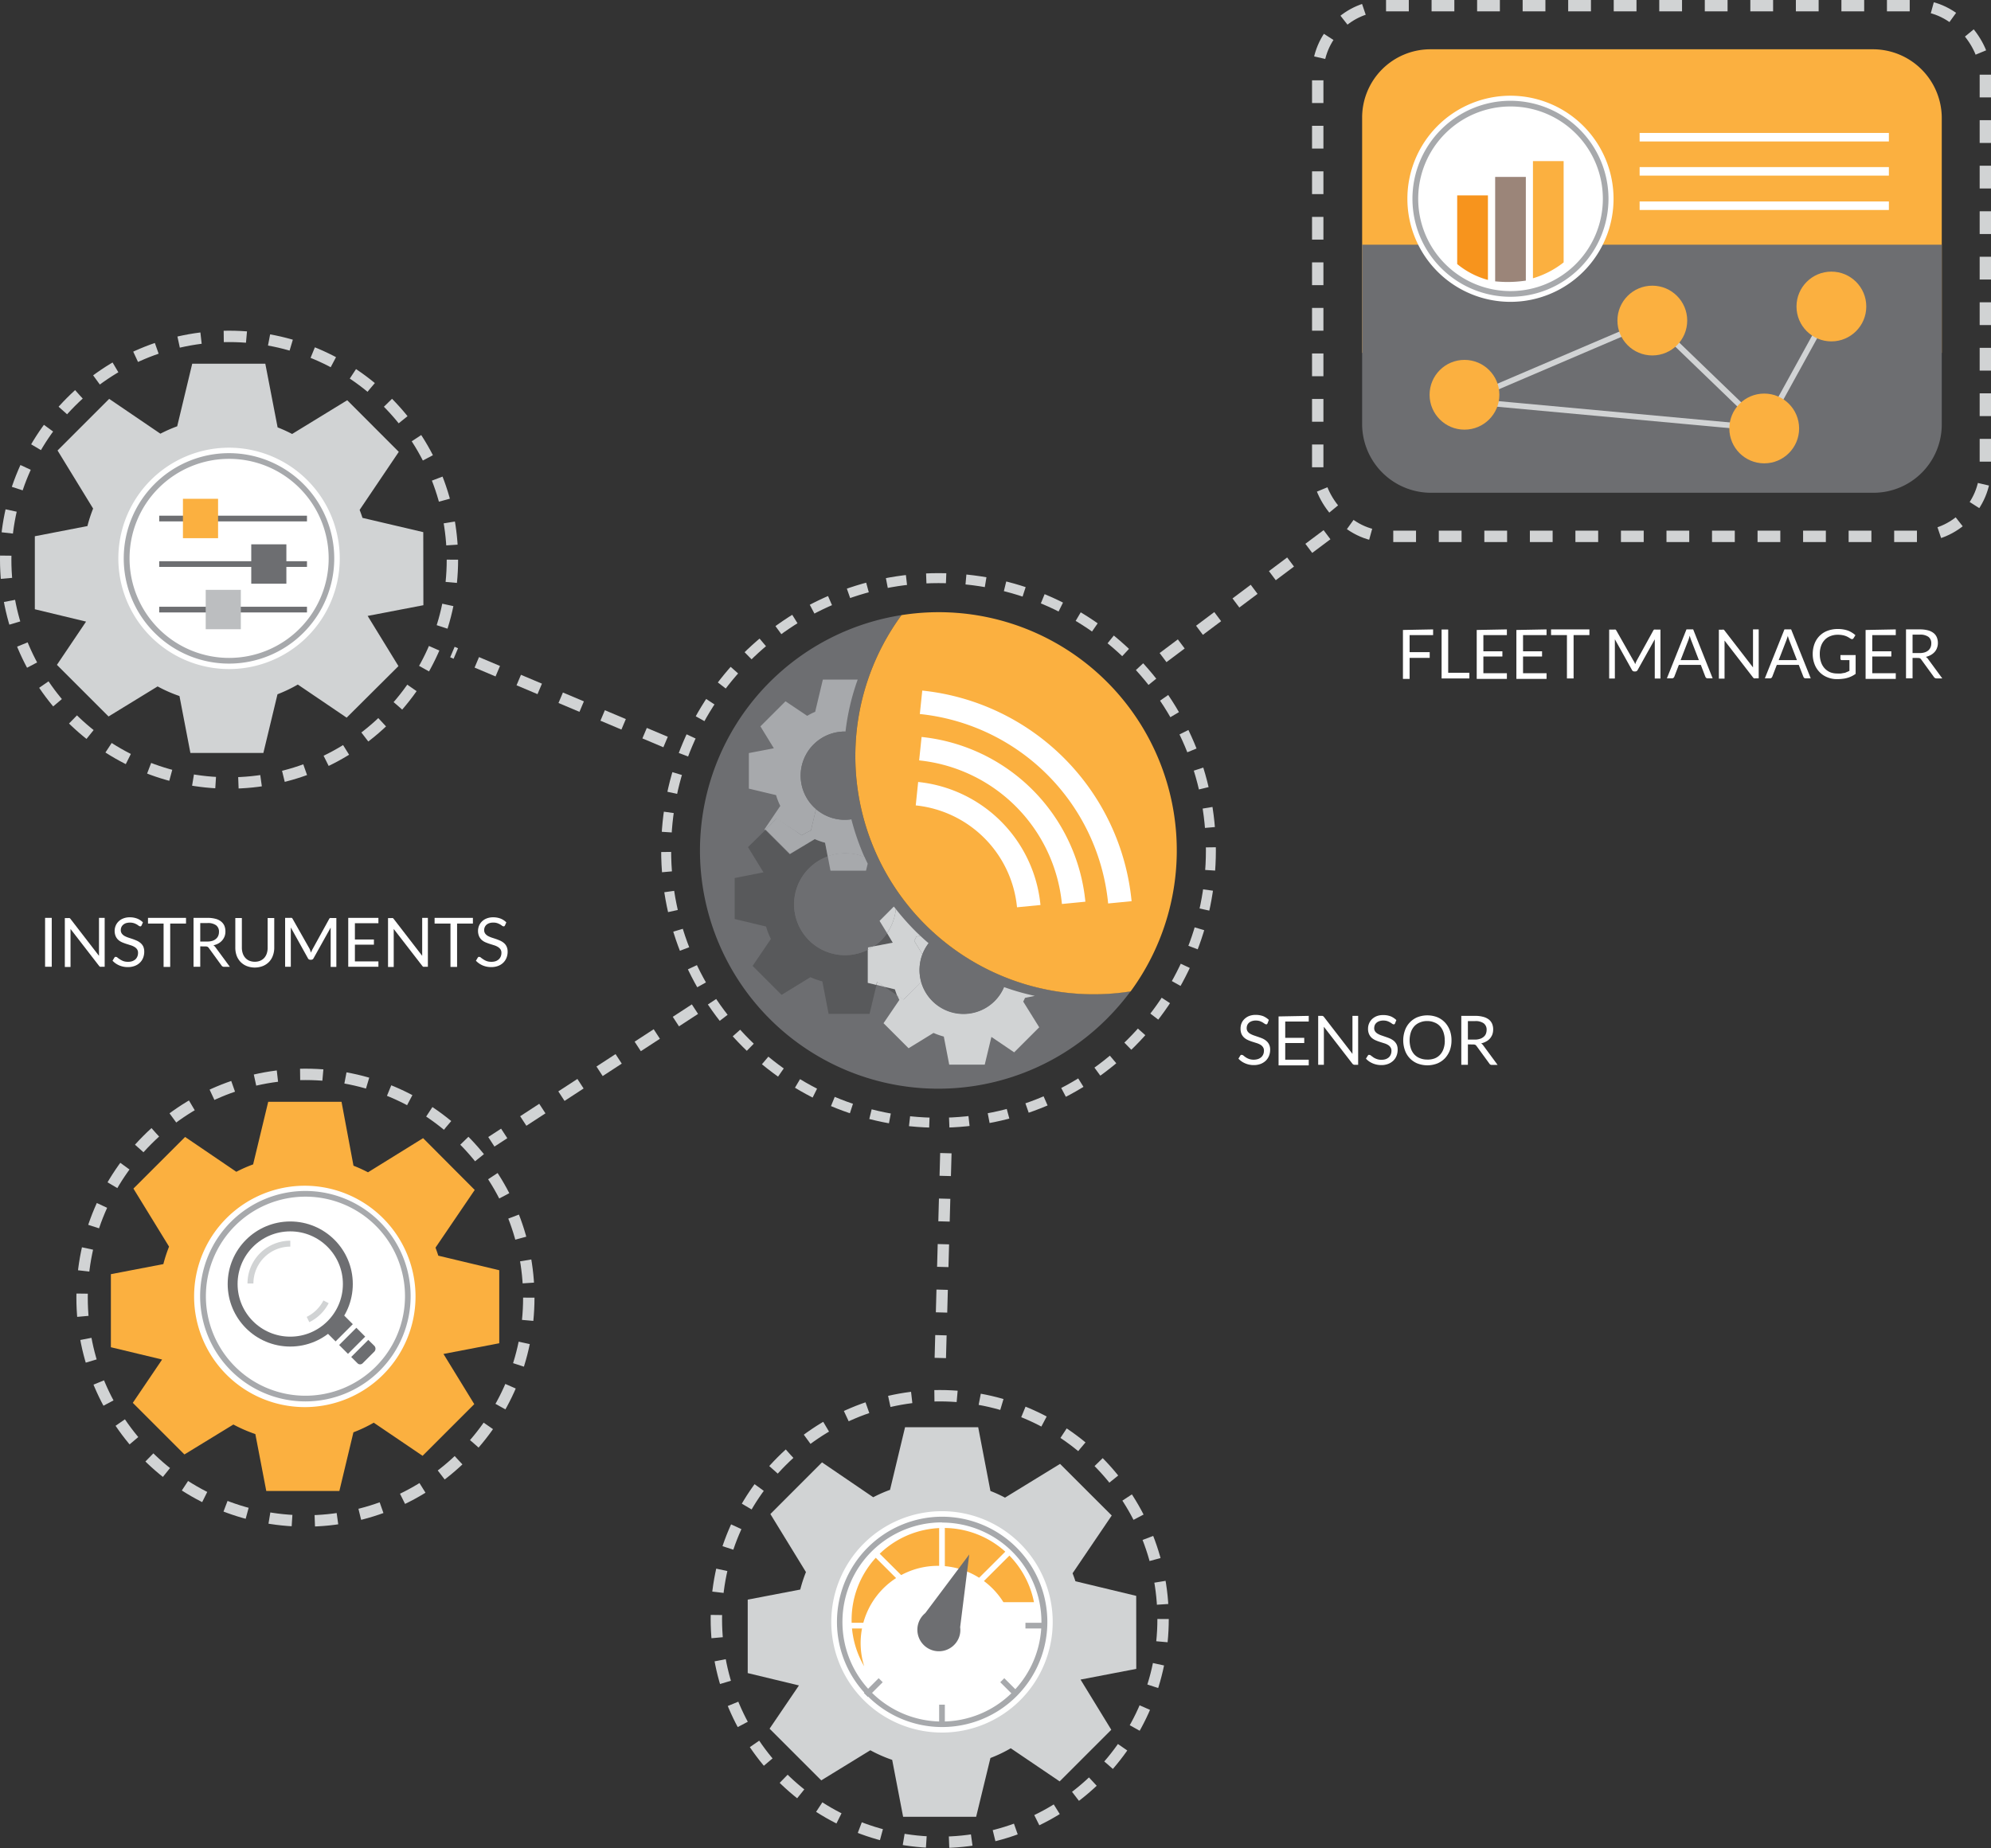 <svg xmlns="http://www.w3.org/2000/svg" viewBox="0 0 349.78 324.74"><rect x="0" y="0" width="349.78" height="324.74" fill="#333333" stroke="none"/><defs><style>.cls-1{fill:#fff;}.cls-2{fill:#fbb040;}.cls-3{fill:#6d6e71;}.cls-11,.cls-4{fill:#a7a9ac;}.cls-5{fill:#d1d3d4;}.cls-6{fill:#ffe6cb;}.cls-12,.cls-13,.cls-14,.cls-15,.cls-17,.cls-18,.cls-7,.cls-8,.cls-9{fill:none;}.cls-14,.cls-15,.cls-7,.cls-8{stroke:#d1d3d4;}.cls-11,.cls-12,.cls-13,.cls-14,.cls-15,.cls-17,.cls-18,.cls-7,.cls-8,.cls-9{stroke-miterlimit:10;}.cls-7{stroke-width:1.75px;stroke-dasharray:3.49;}.cls-8{stroke-width:2px;stroke-dasharray:4;}.cls-13,.cls-9{stroke:#6d6e71;}.cls-10{fill:#bcbec0;}.cls-11{stroke:#a7a9ac;}.cls-12,.cls-17,.cls-18{stroke:#fff;}.cls-13{stroke-width:1.74px;}.cls-14{stroke-width:1.04px;}.cls-16{fill:#58595b;}.cls-17{stroke-width:4.14px;}.cls-18{stroke-width:1.5px;}.cls-19{fill:#9b8579;}.cls-20{fill:#f7941d;}</style></defs><title>Asset 3</title><g id="Layer_2" data-name="Layer 2"><g id="Layer_1-2" data-name="Layer 1"><path class="cls-1" d="M251.77,110.6v1h-4.13v3h3.53v1h-3.53v3.7h-1.17v-8.6Z"/><path class="cls-1" d="M254.42,118.22h3.72v1h-4.88v-8.6h1.16Z"/><path class="cls-1" d="M264.73,110.6v1H260.6v2.85h3.34v.91H260.6v2.94h4.13v1h-5.3v-8.6Z"/><path class="cls-1" d="M271.7,110.6v1h-4.13v2.85h3.34v.91h-3.34v2.94h4.13v1h-5.3v-8.6Z"/><path class="cls-1" d="M279.23,110.6v1h-2.78v7.62h-1.17v-7.62h-2.79v-1Z"/><path class="cls-1" d="M287.14,116.39c.05.11.09.21.13.32l.12-.32.15-.31,2.91-5.28a.33.33,0,0,1,.16-.17.78.78,0,0,1,.24,0h.86v8.6h-1v-6.32c0-.09,0-.18,0-.27s0-.2,0-.3l-3,5.38a.46.46,0,0,1-.42.27h-.17a.46.46,0,0,1-.42-.27l-3-5.39,0,.3c0,.1,0,.19,0,.28v6.32h-1v-8.6h.85a.7.7,0,0,1,.24,0c.06,0,.11.07.17.17l3,5.29A2.09,2.09,0,0,1,287.14,116.39Z"/><path class="cls-1" d="M300.88,119.2H300a.39.39,0,0,1-.25-.08.5.5,0,0,1-.15-.2l-.8-2.08h-3.86l-.8,2.08a.45.45,0,0,1-.15.19.35.35,0,0,1-.25.09h-.9l3.44-8.6h1.18Zm-5.63-3.2h3.21l-1.35-3.49a6,6,0,0,1-.26-.81c-.05.16-.09.31-.13.45a3.78,3.78,0,0,1-.12.36Z"/><path class="cls-1" d="M302.8,110.64a.59.59,0,0,1,.17.16l5,6.48,0-.31V110.6h1v8.6h-.59a.52.52,0,0,1-.23,0,.65.65,0,0,1-.18-.16l-5-6.48c0,.1,0,.2,0,.3s0,.18,0,.26v6.13h-1v-8.6h.6A.47.47,0,0,1,302.8,110.64Z"/><path class="cls-1" d="M318.11,119.2h-.9a.39.39,0,0,1-.25-.08.48.48,0,0,1-.14-.2l-.81-2.08h-3.86l-.8,2.08a.52.52,0,0,1-.14.19.39.39,0,0,1-.26.09h-.9l3.44-8.6h1.18Zm-5.63-3.2h3.21l-1.35-3.49a6,6,0,0,1-.26-.81c0,.16-.09.31-.13.45a3.78,3.78,0,0,1-.12.36Z"/><path class="cls-1" d="M322.78,118.35a6.4,6.4,0,0,0,.64,0l.55-.1c.17,0,.33-.1.48-.16a3.82,3.82,0,0,0,.46-.21V116h-1.33a.21.21,0,0,1-.18-.07.19.19,0,0,1-.07-.16v-.66H326v3.3a4.72,4.72,0,0,1-.68.41,4.17,4.17,0,0,1-.75.29,4.41,4.41,0,0,1-.85.17,7.74,7.74,0,0,1-1,.06A4.36,4.36,0,0,1,321,119a3.77,3.77,0,0,1-1.34-.9,4,4,0,0,1-.88-1.39,4.86,4.86,0,0,1-.32-1.78,5.09,5.09,0,0,1,.31-1.79,4,4,0,0,1,.88-1.39,3.88,3.88,0,0,1,1.39-.9,5,5,0,0,1,1.82-.32,5.61,5.61,0,0,1,1,.08,4.79,4.79,0,0,1,.81.21,3.72,3.72,0,0,1,.69.35,3.76,3.76,0,0,1,.6.45l-.33.53a.33.33,0,0,1-.27.16.4.4,0,0,1-.21-.07,3.24,3.24,0,0,1-.33-.2,3.24,3.24,0,0,0-1.08-.42,4.37,4.37,0,0,0-.87-.08,3.43,3.43,0,0,0-1.31.24,2.67,2.67,0,0,0-1,.67,3,3,0,0,0-.64,1.07,4.17,4.17,0,0,0-.22,1.41,4.32,4.32,0,0,0,.23,1.45,3,3,0,0,0,.65,1.09,2.91,2.91,0,0,0,1,.68A3.46,3.46,0,0,0,322.78,118.35Z"/><path class="cls-1" d="M333.05,110.6v1h-4.13v2.85h3.35v.91h-3.35v2.94h4.13v1h-5.3v-8.6Z"/><path class="cls-1" d="M336,115.61v3.59h-1.15v-8.6h2.43a5.37,5.37,0,0,1,1.41.16,2.72,2.72,0,0,1,1,.48,1.88,1.88,0,0,1,.57.75,2.64,2.64,0,0,1,.19,1,2.37,2.37,0,0,1-.15.85,2.1,2.1,0,0,1-.41.71,2.74,2.74,0,0,1-.67.54,3.36,3.36,0,0,1-.89.34,1.17,1.17,0,0,1,.38.36l2.51,3.42h-1a.53.53,0,0,1-.47-.25l-2.23-3.07a.62.62,0,0,0-.22-.21.84.84,0,0,0-.36-.06Zm0-.85h1.22a3.06,3.06,0,0,0,.9-.12,1.84,1.84,0,0,0,.65-.35,1.5,1.5,0,0,0,.39-.54,1.67,1.67,0,0,0,.13-.69,1.37,1.37,0,0,0-.5-1.15,2.47,2.47,0,0,0-1.51-.39H336Z"/><path class="cls-1" d="M222.67,179.86a.51.51,0,0,1-.12.13.25.25,0,0,1-.15,0,.42.42,0,0,1-.24-.11l-.34-.22a3.36,3.36,0,0,0-.5-.23,2.43,2.43,0,0,0-.71-.1,2.08,2.08,0,0,0-.69.11,1.51,1.51,0,0,0-.5.28,1.25,1.25,0,0,0-.3.42,1.35,1.35,0,0,0-.1.53,1,1,0,0,0,.18.6,1.39,1.39,0,0,0,.46.4,4,4,0,0,0,.66.29l.76.26c.26.09.51.18.76.29a2.9,2.9,0,0,1,.65.42,1.92,1.92,0,0,1,.47.62,2,2,0,0,1,.18.9,2.85,2.85,0,0,1-.19,1.06,2.51,2.51,0,0,1-.56.86,2.73,2.73,0,0,1-.91.58,3.32,3.32,0,0,1-1.22.21,3.75,3.75,0,0,1-1.52-.31,3.39,3.39,0,0,1-1.17-.82l.33-.55a.43.43,0,0,1,.12-.11.28.28,0,0,1,.15,0,.46.46,0,0,1,.29.13c.11.09.24.19.4.3a2.7,2.7,0,0,0,.59.29,2.57,2.57,0,0,0,1.58,0,1.73,1.73,0,0,0,.55-.32,1.46,1.46,0,0,0,.35-.5,1.66,1.66,0,0,0,.12-.64,1.05,1.05,0,0,0-.18-.64,1.43,1.43,0,0,0-.46-.42,3.28,3.28,0,0,0-.66-.28l-.76-.24a6.83,6.83,0,0,1-.75-.29,2.48,2.48,0,0,1-.66-.42,2,2,0,0,1-.47-.64,2.46,2.46,0,0,1-.17-1,2.42,2.42,0,0,1,.17-.88,2.19,2.19,0,0,1,.52-.76,2.57,2.57,0,0,1,.83-.53,3.1,3.1,0,0,1,1.14-.19,3.68,3.68,0,0,1,1.31.22,3.29,3.29,0,0,1,1,.66Z"/><path class="cls-1" d="M229.92,178.51v1h-4.13v2.86h3.34v.91h-3.34v2.93h4.13v1h-5.3v-8.6Z"/><path class="cls-1" d="M232.43,178.55a1.11,1.11,0,0,1,.17.16l5,6.48c0-.1,0-.21,0-.3v-6.38h1v8.6H238a.52.52,0,0,1-.23-.05.47.47,0,0,1-.19-.16l-5-6.47c0,.1,0,.19,0,.29v6.39h-1v-8.6h.6A.52.52,0,0,1,232.43,178.55Z"/><path class="cls-1" d="M245.07,179.86a.5.5,0,0,1-.11.13.28.28,0,0,1-.16,0,.42.42,0,0,1-.24-.11c-.09-.06-.2-.14-.34-.22a3,3,0,0,0-.5-.23,2.36,2.36,0,0,0-.7-.1,2.08,2.08,0,0,0-.69.11,1.42,1.42,0,0,0-.5.28,1.15,1.15,0,0,0-.31.42,1.56,1.56,0,0,0-.1.53,1,1,0,0,0,.18.6,1.43,1.43,0,0,0,.47.4,3.36,3.36,0,0,0,.66.29l.75.26c.26.09.51.18.76.29a3.22,3.22,0,0,1,.66.42,2.08,2.08,0,0,1,.47.62,2.16,2.16,0,0,1,.17.9,2.85,2.85,0,0,1-.19,1.06,2.37,2.37,0,0,1-.56.86,2.73,2.73,0,0,1-.91.58,3.28,3.28,0,0,1-1.22.21,3.79,3.79,0,0,1-1.52-.31,3.39,3.39,0,0,1-1.17-.82l.34-.55.11-.11a.29.29,0,0,1,.16,0,.44.44,0,0,1,.28.13l.41.3a2.5,2.5,0,0,0,.59.29,2.3,2.3,0,0,0,.84.14,2.4,2.4,0,0,0,.74-.11,1.85,1.85,0,0,0,.55-.32,1.43,1.43,0,0,0,.34-.5,1.66,1.66,0,0,0,.12-.64,1.05,1.05,0,0,0-.18-.64,1.33,1.33,0,0,0-.46-.42,2.85,2.85,0,0,0-.66-.28l-.75-.24a7,7,0,0,1-.76-.29,2.65,2.65,0,0,1-.66-.42,2,2,0,0,1-.46-.64,2.28,2.28,0,0,1-.18-1,2.23,2.23,0,0,1,.18-.88,2.31,2.31,0,0,1,.51-.76,2.69,2.69,0,0,1,.83-.53,3.1,3.1,0,0,1,1.14-.19,3.64,3.64,0,0,1,1.31.22,3.18,3.18,0,0,1,1,.66Z"/><path class="cls-1" d="M255,182.81a5.08,5.08,0,0,1-.3,1.78,4.31,4.31,0,0,1-.87,1.39,4.05,4.05,0,0,1-1.34.9,4.84,4.84,0,0,1-3.46,0,3.85,3.85,0,0,1-2.2-2.29,5.24,5.24,0,0,1,0-3.55,3.9,3.9,0,0,1,2.2-2.3,4.84,4.84,0,0,1,3.46,0,3.93,3.93,0,0,1,1.34.91,4.2,4.2,0,0,1,.87,1.39A5.06,5.06,0,0,1,255,182.81Zm-1.19,0a4.23,4.23,0,0,0-.22-1.42,3,3,0,0,0-.61-1.06,2.52,2.52,0,0,0-1-.67,3.22,3.22,0,0,0-1.26-.24,3.13,3.13,0,0,0-1.25.24,2.64,2.64,0,0,0-1,.67,3,3,0,0,0-.61,1.06,4.69,4.69,0,0,0,0,2.84,2.9,2.9,0,0,0,.61,1.06,2.64,2.64,0,0,0,1,.67,3.31,3.31,0,0,0,1.25.23A3.4,3.4,0,0,0,252,186a2.52,2.52,0,0,0,1-.67,2.9,2.9,0,0,0,.61-1.06A4.19,4.19,0,0,0,253.82,182.81Z"/><path class="cls-1" d="M257.88,183.52v3.59h-1.16v-8.6h2.43a5.23,5.23,0,0,1,1.41.17,2.8,2.8,0,0,1,1,.47,2,2,0,0,1,.58.76,2.55,2.55,0,0,1,.18,1,2.67,2.67,0,0,1-.14.86,2.42,2.42,0,0,1-.42.71,2.22,2.22,0,0,1-.67.53,3.23,3.23,0,0,1-.89.34,1.14,1.14,0,0,1,.39.37l2.51,3.41h-1a.49.49,0,0,1-.46-.25l-2.24-3.07a.73.73,0,0,0-.22-.21.84.84,0,0,0-.36-.06Zm0-.84h1.22a2.65,2.65,0,0,0,.89-.13,1.76,1.76,0,0,0,.65-.35,1.31,1.31,0,0,0,.4-.53,1.93,1.93,0,0,0,.13-.69,1.37,1.37,0,0,0-.51-1.16,2.45,2.45,0,0,0-1.51-.39h-1.27Z"/><path class="cls-1" d="M9.09,169.88H7.92v-8.59H9.09Z"/><path class="cls-1" d="M12.22,161.33a.44.44,0,0,1,.17.15l5,6.48c0-.1,0-.2,0-.3s0-.19,0-.28v-6.09h1v8.59h-.58a.5.5,0,0,1-.23,0,.6.6,0,0,1-.19-.17l-5-6.47c0,.1,0,.2,0,.29v6.39h-1v-8.59H12A.45.45,0,0,1,12.22,161.33Z"/><path class="cls-1" d="M24.87,162.63a.87.87,0,0,1-.12.14.24.24,0,0,1-.15,0,.4.4,0,0,1-.24-.1,2.83,2.83,0,0,0-.34-.23,3,3,0,0,0-.5-.22,2.47,2.47,0,0,0-1.39,0,1.43,1.43,0,0,0-.5.29,1.15,1.15,0,0,0-.31.42,1.3,1.3,0,0,0-.1.52,1,1,0,0,0,.18.6,1.54,1.54,0,0,0,.46.41,4,4,0,0,0,.66.29l.76.25c.26.09.51.19.76.3a2.84,2.84,0,0,1,.66.42,1.91,1.91,0,0,1,.47.61,2.22,2.22,0,0,1,.17.9,2.85,2.85,0,0,1-.19,1.06,2.37,2.37,0,0,1-.56.86,2.58,2.58,0,0,1-.91.58,3.32,3.32,0,0,1-1.22.21,3.78,3.78,0,0,1-1.52-.3,3.52,3.52,0,0,1-1.17-.82l.33-.55a1.36,1.36,0,0,1,.12-.12.42.42,0,0,1,.15,0,.43.43,0,0,1,.29.14,4.55,4.55,0,0,0,.41.29,3.14,3.14,0,0,0,.58.3,2.37,2.37,0,0,0,.85.13,2.17,2.17,0,0,0,.74-.11,1.77,1.77,0,0,0,.55-.32,1.48,1.48,0,0,0,.34-.5,1.62,1.62,0,0,0,.12-.64,1.08,1.08,0,0,0-.18-.64,1.41,1.41,0,0,0-.46-.41,2.86,2.86,0,0,0-.66-.29l-.76-.24c-.25-.08-.51-.18-.75-.28a2.48,2.48,0,0,1-.66-.42,1.92,1.92,0,0,1-.46-.65,2.44,2.44,0,0,1,0-1.84,2.22,2.22,0,0,1,.51-.75,2.42,2.42,0,0,1,.83-.53,3.09,3.09,0,0,1,1.14-.2,3.64,3.64,0,0,1,1.31.23,3,3,0,0,1,1,.66Z"/><path class="cls-1" d="M32.68,161.29v1H29.9v7.62H28.74v-7.62H26v-1Z"/><path class="cls-1" d="M35.18,166.3v3.58H34v-8.59h2.43a5.26,5.26,0,0,1,1.41.16,2.57,2.57,0,0,1,1,.48,2,2,0,0,1,.58.75,2.61,2.61,0,0,1,.18,1,2.37,2.37,0,0,1-.14.85,2.42,2.42,0,0,1-.42.71,2.51,2.51,0,0,1-.66.54,3.15,3.15,0,0,1-.89.33,1.33,1.33,0,0,1,.38.37l2.51,3.41h-1a.51.51,0,0,1-.47-.24l-2.23-3.07a.64.64,0,0,0-.23-.21.84.84,0,0,0-.36-.06Zm0-.85H36.4a3.06,3.06,0,0,0,.9-.12,1.79,1.79,0,0,0,.64-.35,1.41,1.41,0,0,0,.4-.54,1.73,1.73,0,0,0,.13-.69,1.37,1.37,0,0,0-.51-1.16,2.43,2.43,0,0,0-1.51-.39H35.18Z"/><path class="cls-1" d="M44.72,169a2.42,2.42,0,0,0,1-.18,2.12,2.12,0,0,0,.71-.5,2.29,2.29,0,0,0,.44-.78,3.12,3.12,0,0,0,.15-1v-5.22h1.16v5.22a3.85,3.85,0,0,1-.24,1.38,3.07,3.07,0,0,1-.67,1.1,3.13,3.13,0,0,1-1.08.73,3.92,3.92,0,0,1-2.86,0,3.13,3.13,0,0,1-1.08-.73,3.24,3.24,0,0,1-.68-1.1,4.08,4.08,0,0,1-.23-1.38v-5.22h1.15v5.22a3.11,3.11,0,0,0,.16,1,2.25,2.25,0,0,0,.44.77,2,2,0,0,0,.71.51A2.49,2.49,0,0,0,44.72,169Z"/><path class="cls-1" d="M54.52,167.08l.12.32a3.05,3.05,0,0,1,.13-.32,2.2,2.2,0,0,1,.15-.31l2.91-5.29a.31.31,0,0,1,.16-.16.7.7,0,0,1,.24,0h.86v8.59h-1V163.3c0-.1,0-.2,0-.3l-3,5.38a.46.46,0,0,1-.42.27h-.16a.46.46,0,0,1-.42-.27l-3-5.4c0,.11,0,.21,0,.31a2.72,2.72,0,0,1,0,.28v6.31h-1v-8.59H51a.78.78,0,0,1,.24,0,.35.35,0,0,1,.16.16l3,5.3A2.1,2.1,0,0,1,54.52,167.08Z"/><path class="cls-1" d="M66.48,161.29v.94H62.35v2.86h3.34V166H62.35v2.94h4.13v.94h-5.3v-8.59Z"/><path class="cls-1" d="M69,161.33a.44.44,0,0,1,.17.15l5,6.48c0-.1,0-.2,0-.3s0-.19,0-.28v-6.09h1v8.59h-.58a.57.57,0,0,1-.24,0,.7.7,0,0,1-.18-.17l-5-6.47c0,.1,0,.2,0,.29v6.39h-1v-8.59h.6A.45.45,0,0,1,69,161.33Z"/><path class="cls-1" d="M83.08,161.29v1H80.3v7.62H79.14v-7.62H76.35v-1Z"/><path class="cls-1" d="M88.71,162.63a.87.87,0,0,1-.12.14.24.24,0,0,1-.15,0,.4.4,0,0,1-.24-.1,2.83,2.83,0,0,0-.34-.23,3.39,3.39,0,0,0-.5-.22,2.07,2.07,0,0,0-.7-.1,2,2,0,0,0-.69.1,1.48,1.48,0,0,0-.51.29,1.25,1.25,0,0,0-.3.42,1.3,1.3,0,0,0-.1.52,1,1,0,0,0,.18.6,1.54,1.54,0,0,0,.46.41,4,4,0,0,0,.66.29l.76.25c.26.09.51.19.76.3a2.84,2.84,0,0,1,.66.42,1.76,1.76,0,0,1,.46.61,2.06,2.06,0,0,1,.18.9,2.85,2.85,0,0,1-.19,1.06,2.51,2.51,0,0,1-.56.86,2.58,2.58,0,0,1-.91.58,3.32,3.32,0,0,1-1.22.21,3.78,3.78,0,0,1-1.52-.3,3.52,3.52,0,0,1-1.17-.82l.33-.55a.46.46,0,0,1,.12-.12.42.42,0,0,1,.15,0,.43.43,0,0,1,.29.14,4.55,4.55,0,0,0,.41.29,2.85,2.85,0,0,0,.58.3,2.37,2.37,0,0,0,.85.13,2.17,2.17,0,0,0,.74-.11,1.61,1.61,0,0,0,.54-.32,1.37,1.37,0,0,0,.35-.5,1.62,1.62,0,0,0,.12-.64,1.08,1.08,0,0,0-.18-.64,1.52,1.52,0,0,0-.46-.41,2.86,2.86,0,0,0-.66-.29l-.76-.24c-.25-.08-.51-.18-.75-.28a2.48,2.48,0,0,1-.66-.42,1.92,1.92,0,0,1-.46-.65,2.44,2.44,0,0,1,0-1.84,2.22,2.22,0,0,1,.51-.75,2.42,2.42,0,0,1,.83-.53,3.09,3.09,0,0,1,1.14-.2,3.68,3.68,0,0,1,1.31.23,3,3,0,0,1,1,.66Z"/><path class="cls-2" d="M341.13,20.66a12.1,12.1,0,0,0-12.07-12H251.23a12,12,0,0,0-11.93,12V62H341.13Z"/><path class="cls-3" d="M251.37,86.59H329.2a12,12,0,0,0,11.93-12V43H239.3v31.6A12.1,12.1,0,0,0,251.37,86.59Z"/><path class="cls-2" d="M87.71,223.21,77,220.65c-.15-.48-.32-.94-.49-1.41L83.4,209.1,74.33,200,64.65,206a25.51,25.51,0,0,0-2.55-1.16L60,193.61H47.12l-2.65,11a25.12,25.12,0,0,0-2.95,1.3l-9-6.12-9.08,9.07,6.26,10.2a25,25,0,0,0-1,3.07l-9.22,1.77v12.84l9,2.16-5.15,7.61,9.07,9.07L41,250.32A25.85,25.85,0,0,0,44.86,252l1.92,10H59.62l2.47-10.31A25.45,25.45,0,0,0,65.66,250l8.58,5.82,9.08-9.08-5.41-8.82,9.8-1.88Z"/><path class="cls-2" d="M68.27,228.45a15.62,15.62,0,1,0-15.61,15.61A15.61,15.61,0,0,0,68.27,228.45Z"/><circle class="cls-1" cx="53.58" cy="227.81" r="18.95"/><path class="cls-1" d="M53.58,209.36a18.45,18.45,0,1,1-18.45,18.45,18.45,18.45,0,0,1,18.45-18.45m0-1A19.45,19.45,0,1,0,73,227.81a19.48,19.48,0,0,0-19.45-19.45Z"/><path class="cls-1" d="M53.66,245.75a18,18,0,1,1,18-18A18,18,0,0,1,53.66,245.75Z"/><path class="cls-4" d="M53.66,210.28a17.49,17.49,0,1,1-17.49,17.48,17.49,17.49,0,0,1,17.49-17.48m0-1a18.49,18.49,0,1,0,18.48,18.48,18.5,18.5,0,0,0-18.48-18.48Z"/><path class="cls-5" d="M74.36,93.51,63.68,91c-.15-.47-.32-.94-.5-1.4L70.06,79.4,61,70.33l-9.68,5.93a25.51,25.51,0,0,0-2.55-1.16L46.61,63.91H33.77l-2.64,11a25.12,25.12,0,0,0-2.95,1.3l-9-6.12-9.07,9.07,6.25,10.21a23.88,23.88,0,0,0-1,3.07L6.12,94.23v12.83l9,2.17L10,116.83l9.07,9.07,8.62-5.28a24.85,24.85,0,0,0,3.84,1.69l1.92,10H46.27L48.75,122a25.45,25.45,0,0,0,3.57-1.71l8.58,5.82L70,117.05l-5.41-8.82,9.79-1.88Z"/><path class="cls-6" d="M54.93,98.75a15.62,15.62,0,1,0-15.62,15.62A15.62,15.62,0,0,0,54.93,98.75Z"/><path class="cls-1" d="M40.24,117.07A18.95,18.95,0,1,1,59.19,98.12,19,19,0,0,1,40.24,117.07Z"/><path class="cls-1" d="M40.24,79.67A18.45,18.45,0,1,1,21.79,98.12,18.45,18.45,0,0,1,40.24,79.67m0-1A19.45,19.45,0,1,0,59.69,98.12,19.47,19.47,0,0,0,40.24,78.67Z"/><path class="cls-1" d="M40.24,116.1a18,18,0,1,1,18-18A18,18,0,0,1,40.24,116.1Z"/><path class="cls-4" d="M40.24,80.63A17.49,17.49,0,1,1,22.76,98.12,17.48,17.48,0,0,1,40.24,80.63m0-1A18.49,18.49,0,1,0,58.72,98.12,18.5,18.5,0,0,0,40.24,79.63Z"/><path class="cls-5" d="M199.61,280.43l-10.68-2.57c-.15-.47-.32-.94-.5-1.4l6.88-10.15-9.08-9.07-9.67,5.93A23.52,23.52,0,0,0,174,262l-2.15-11.2H159l-2.64,11a23.56,23.56,0,0,0-2.95,1.3l-9-6.13-9.07,9.08,6.25,10.2a24.39,24.39,0,0,0-1,3.07l-9.23,1.77V294l9,2.17-5.16,7.6,9.08,9.08,8.62-5.29a24.44,24.44,0,0,0,3.84,1.69l1.92,10h12.83L174,308.92a23.9,23.9,0,0,0,3.57-1.71l8.59,5.82,9.07-9.07-5.4-8.82,9.79-1.88Z"/><path class="cls-3" d="M180.18,285.66a15.62,15.62,0,1,0-15.62,15.62A15.62,15.62,0,0,0,180.18,285.66Z"/><circle class="cls-1" cx="165.49" cy="285.03" r="18.95"/><path class="cls-1" d="M165.49,266.58A18.45,18.45,0,1,1,147,285a18.45,18.45,0,0,1,18.45-18.45m0-1A19.45,19.45,0,1,0,184.94,285a19.47,19.47,0,0,0-19.45-19.45Z"/><path class="cls-1" d="M165.49,303a18,18,0,1,1,18-18A18,18,0,0,1,165.49,303Z"/><path class="cls-4" d="M165.49,267.55A17.48,17.48,0,1,1,148,285a17.48,17.48,0,0,1,17.48-17.48m0-1A18.48,18.48,0,1,0,184,285a18.5,18.5,0,0,0-18.48-18.48Z"/><circle class="cls-7" cx="164.88" cy="149.44" r="47.85"/><line class="cls-8" x1="166.17" y1="202.64" x2="165.09" y2="242.42"/><rect class="cls-8" x="231.5" y="1" width="117.29" height="93.25" rx="12"/><circle class="cls-8" cx="165.09" cy="284.5" r="39.24"/><circle class="cls-8" cx="53.66" cy="228.03" r="39.24"/><circle class="cls-8" cx="40.24" cy="98.35" r="39.24"/><line class="cls-8" x1="122.09" y1="177.33" x2="86.32" y2="200.64"/><line class="cls-8" x1="116.93" y1="130.39" x2="79.48" y2="114.58"/><line class="cls-8" x1="233.13" y1="93.96" x2="203.37" y2="116.27"/><line class="cls-9" x1="27.97" y1="91.12" x2="53.93" y2="91.12"/><rect class="cls-2" x="32.14" y="87.65" width="6.17" height="6.92"/><line class="cls-9" x1="27.97" y1="99.12" x2="53.93" y2="99.12"/><rect class="cls-3" x="44.14" y="95.65" width="6.17" height="6.92"/><line class="cls-9" x1="27.97" y1="107.12" x2="53.93" y2="107.12"/><rect class="cls-10" x="36.14" y="103.65" width="6.17" height="6.92"/><line class="cls-11" x1="165.49" y1="299.55" x2="165.49" y2="303.23"/><line class="cls-11" x1="180.15" y1="285.66" x2="183.83" y2="285.66"/><line class="cls-11" x1="154.72" y1="295.25" x2="152.12" y2="297.85"/><line class="cls-11" x1="176.08" y1="295.25" x2="178.68" y2="297.85"/><path class="cls-2" d="M165.78,268.5a16.15,16.15,0,0,0-13.95,24.32,13.57,13.57,0,0,1,24.45-11.28h5.37A16.18,16.18,0,0,0,165.78,268.5Z"/><line class="cls-12" x1="165.49" y1="268.5" x2="165.49" y2="275.73"/><line class="cls-12" x1="148.15" y1="285.66" x2="151.83" y2="285.66"/><line class="cls-12" x1="177.1" y1="272.88" x2="171.48" y2="278.49"/><line class="cls-12" x1="153.7" y1="272.88" x2="158.89" y2="278.06"/><path class="cls-3" d="M168.68,285.94l1.6-12.79-7.73,10.31a3.78,3.78,0,1,0,5.9,4.34A3.64,3.64,0,0,0,168.68,285.94Z"/><circle class="cls-13" cx="50.99" cy="225.63" r="10.12"/><rect class="cls-3" x="59.73" y="234.51" width="4.28" height="2.2" transform="translate(-148.48 112.76) rotate(-45)"/><rect class="cls-3" x="57.34" y="231.8" width="4.28" height="2.82" transform="translate(-147.49 110.36) rotate(-45)"/><path class="cls-14" d="M57.28,228.76a7.07,7.07,0,0,1-3.17,3.11"/><path class="cls-14" d="M44,225.54a7,7,0,0,1,7-7"/><path class="cls-3" d="M64.7,235.45l-3,3,1.12,1.12a.63.63,0,0,0,.88,0l2.07-2.07a.74.74,0,0,0,0-1Z"/><polyline class="cls-15" points="309.94 75.29 257.28 70.44 290.28 56.33 309.94 75.29 321.74 53.86"/><circle class="cls-2" cx="257.28" cy="69.37" r="6.13"/><path class="cls-3" d="M162.53,162.46a41.85,41.85,0,0,1-4.15-54.37A41.86,41.86,0,1,0,194.48,179a43.7,43.7,0,0,0,4.15-4.82A41.81,41.81,0,0,1,162.53,162.46Z"/><path class="cls-2" d="M194.48,119.83a41.79,41.79,0,0,0-36.1-11.74,41.86,41.86,0,0,0,40.25,66.12A41.89,41.89,0,0,0,194.48,119.83Z"/><path class="cls-16" d="M155.39,173.4l2.25,1.53c-.14-.35-.27-.71-.38-1.08Z"/><path class="cls-16" d="M153.48,166.3l3.39-.65-1-1.68a9.45,9.45,0,0,1-1,1.25A8.42,8.42,0,0,1,153.48,166.3Z"/><path class="cls-16" d="M152.49,166.88a8.94,8.94,0,0,1-10.34-14.32,9.08,9.08,0,0,1,3.26-2.07l-.46-2.4a13,13,0,0,1-1.81-.64l-4.4,2.69-4.28-4.28-3.05,3,2.72,4.43-5.06,1v7.2l5.51,1.32a13.58,13.58,0,0,0,.85,2.19l-3.21,4.73,5.09,5.09,5.07-3.11a13.33,13.33,0,0,0,2.09.74l1.1,5.71h7.19l1.23-5.11-1.5-.36Z"/><path class="cls-3" d="M157,159.3a42.41,42.41,0,0,1-4.59-7.49l-.3,1.23H145.9l-.49-2.55a9.08,9.08,0,0,0-3.26,2.07,8.94,8.94,0,0,0,10.34,14.32v-.39l1-.19a8.42,8.42,0,0,0,1.32-1.08,9.45,9.45,0,0,0,1-1.25l-1.32-2.15Z"/><path class="cls-4" d="M140.85,146.78a12.9,12.9,0,0,1,1.61-.83l.9-3.78c-.14-.12-.28-.24-.42-.38a7.75,7.75,0,0,1,5.6-13.24,40.92,40.92,0,0,1,2.14-9.13h-6.12l-1.35,5.66a10.82,10.82,0,0,0-1.4.71L138,123.23l-4.41,4.41,2.36,3.85-4.39.84v6.25l4.78,1.14a11.87,11.87,0,0,0,.74,1.9l-2.78,4.11.13.13,2-2Z"/><path class="cls-4" d="M143.14,147.45a13,13,0,0,0,1.81.64l.46,2.4a9,9,0,0,1,6.47.13,43.28,43.28,0,0,1-2.31-6.65,7.72,7.72,0,0,1-6.21-1.8l-.9,3.78a12.9,12.9,0,0,0-1.61.83l-4.36-3-2,2,4.28,4.28Z"/><path class="cls-4" d="M152.14,153l.3-1.23c-.19-.39-.38-.79-.56-1.19a9,9,0,0,0-6.47-.13l.49,2.55Z"/><path class="cls-3" d="M148.67,139.43a41.72,41.72,0,0,1-.13-10.88,7.75,7.75,0,0,0-5.6,13.24c.14.14.28.26.42.38l.66-2.74Z"/><path class="cls-3" d="M144,139.43l-.66,2.74a7.72,7.72,0,0,0,6.21,1.8,44.43,44.43,0,0,1-.9-4.54Z"/><polygon class="cls-5" points="153.99 173.07 155.39 173.41 154.12 172.54 153.99 173.07"/><path class="cls-5" d="M161.69,164.45l-.72.14q-.16.38-.36.75l1.44,2.35a8,8,0,0,1,1.09-1.94C162.65,165.33,162.16,164.9,161.69,164.45Z"/><path class="cls-5" d="M181.8,175a42.42,42.42,0,0,1-5.42-1.55,7.62,7.62,0,0,1-1.64,2.43,7.74,7.74,0,0,1-12.9-3.34l-3.1,3.1-1.1-.75a8.5,8.5,0,0,0,.36.82l-2.78,4.09,4.4,4.4,4.38-2.69a13.44,13.44,0,0,0,1.81.64l.95,4.93H173l1.17-4.87,4,2.71,4.4-4.4L179.76,176c.11-.21.22-.43.31-.65Z"/><path class="cls-5" d="M161.84,172.58a7.8,7.8,0,0,1,.21-4.89l-1.44-2.35q.19-.37.36-.75l.72-.14c-.29-.27-.58-.54-.86-.82a45.06,45.06,0,0,1-3.45-3.89,9,9,0,0,1-1.54,4.23l1,1.68-3.39.65a8.25,8.25,0,0,1-1,.58v5.83l1.5.36.12-.53,1.28.86,1.87.45c.11.37.24.73.38,1.08l1.1.75Z"/><path class="cls-5" d="M152.49,166.88a8.25,8.25,0,0,0,1-.58l-1,.19Z"/><path class="cls-5" d="M154.52,161.82l1.32,2.15a9,9,0,0,0,1.54-4.23c-.11-.15-.23-.29-.35-.44Z"/><path class="cls-3" d="M162.05,167.69l1.78,2.9-2,2a7.74,7.74,0,0,0,12.9,3.34,7.62,7.62,0,0,0,1.64-2.43,42.31,42.31,0,0,1-13.24-7.74A8,8,0,0,0,162.05,167.69Z"/><path class="cls-3" d="M162.05,167.69a7.8,7.8,0,0,0-.21,4.89l2-2Z"/><path class="cls-17" d="M161.81,123.41a39.15,39.15,0,0,1,34.93,35.15"/><path class="cls-17" d="M161.69,131.56a30.19,30.19,0,0,1,26.93,27.09"/><path class="cls-17" d="M161.09,139.47a22,22,0,0,1,19.64,19.76"/><line class="cls-18" x1="288.05" y1="30.11" x2="331.84" y2="30.11"/><line class="cls-18" x1="288.05" y1="24.11" x2="331.84" y2="24.11"/><line class="cls-18" x1="288.05" y1="36.15" x2="331.84" y2="36.15"/><path class="cls-1" d="M279,35.51A14.49,14.49,0,1,0,264.5,50,14.48,14.48,0,0,0,279,35.51Z"/><path class="cls-1" d="M265.36,52.54A17.61,17.61,0,1,1,283,34.93,17.63,17.63,0,0,1,265.36,52.54Z"/><path class="cls-1" d="M265.36,17.82a17.11,17.11,0,1,1-17.11,17.11,17.11,17.11,0,0,1,17.11-17.11m0-1a18.11,18.11,0,1,0,18.11,18.11,18.13,18.13,0,0,0-18.11-18.11Z"/><path class="cls-1" d="M265.36,51.64a16.72,16.72,0,1,1,16.72-16.71A16.73,16.73,0,0,1,265.36,51.64Z"/><path class="cls-4" d="M265.36,18.71a16.22,16.22,0,1,1-16.21,16.22,16.22,16.22,0,0,1,16.21-16.22m0-1a17.22,17.22,0,1,0,17.22,17.22,17.24,17.24,0,0,0-17.22-17.22Z"/><path class="cls-19" d="M262.67,31.09V49.44c.69.06,1.4.11,2.12.11a21.88,21.88,0,0,0,3.27-.24V31.09Z"/><path class="cls-2" d="M269.31,28.31V48.9a16,16,0,0,0,5.39-2.79V28.31Z"/><path class="cls-20" d="M256,34.33V46.4a14.44,14.44,0,0,0,5.4,2.79V34.33Z"/><circle class="cls-2" cx="309.94" cy="75.29" r="6.13"/><circle class="cls-2" cx="290.28" cy="56.33" r="6.13"/><circle class="cls-2" cx="321.74" cy="53.86" r="6.13"/></g></g></svg>